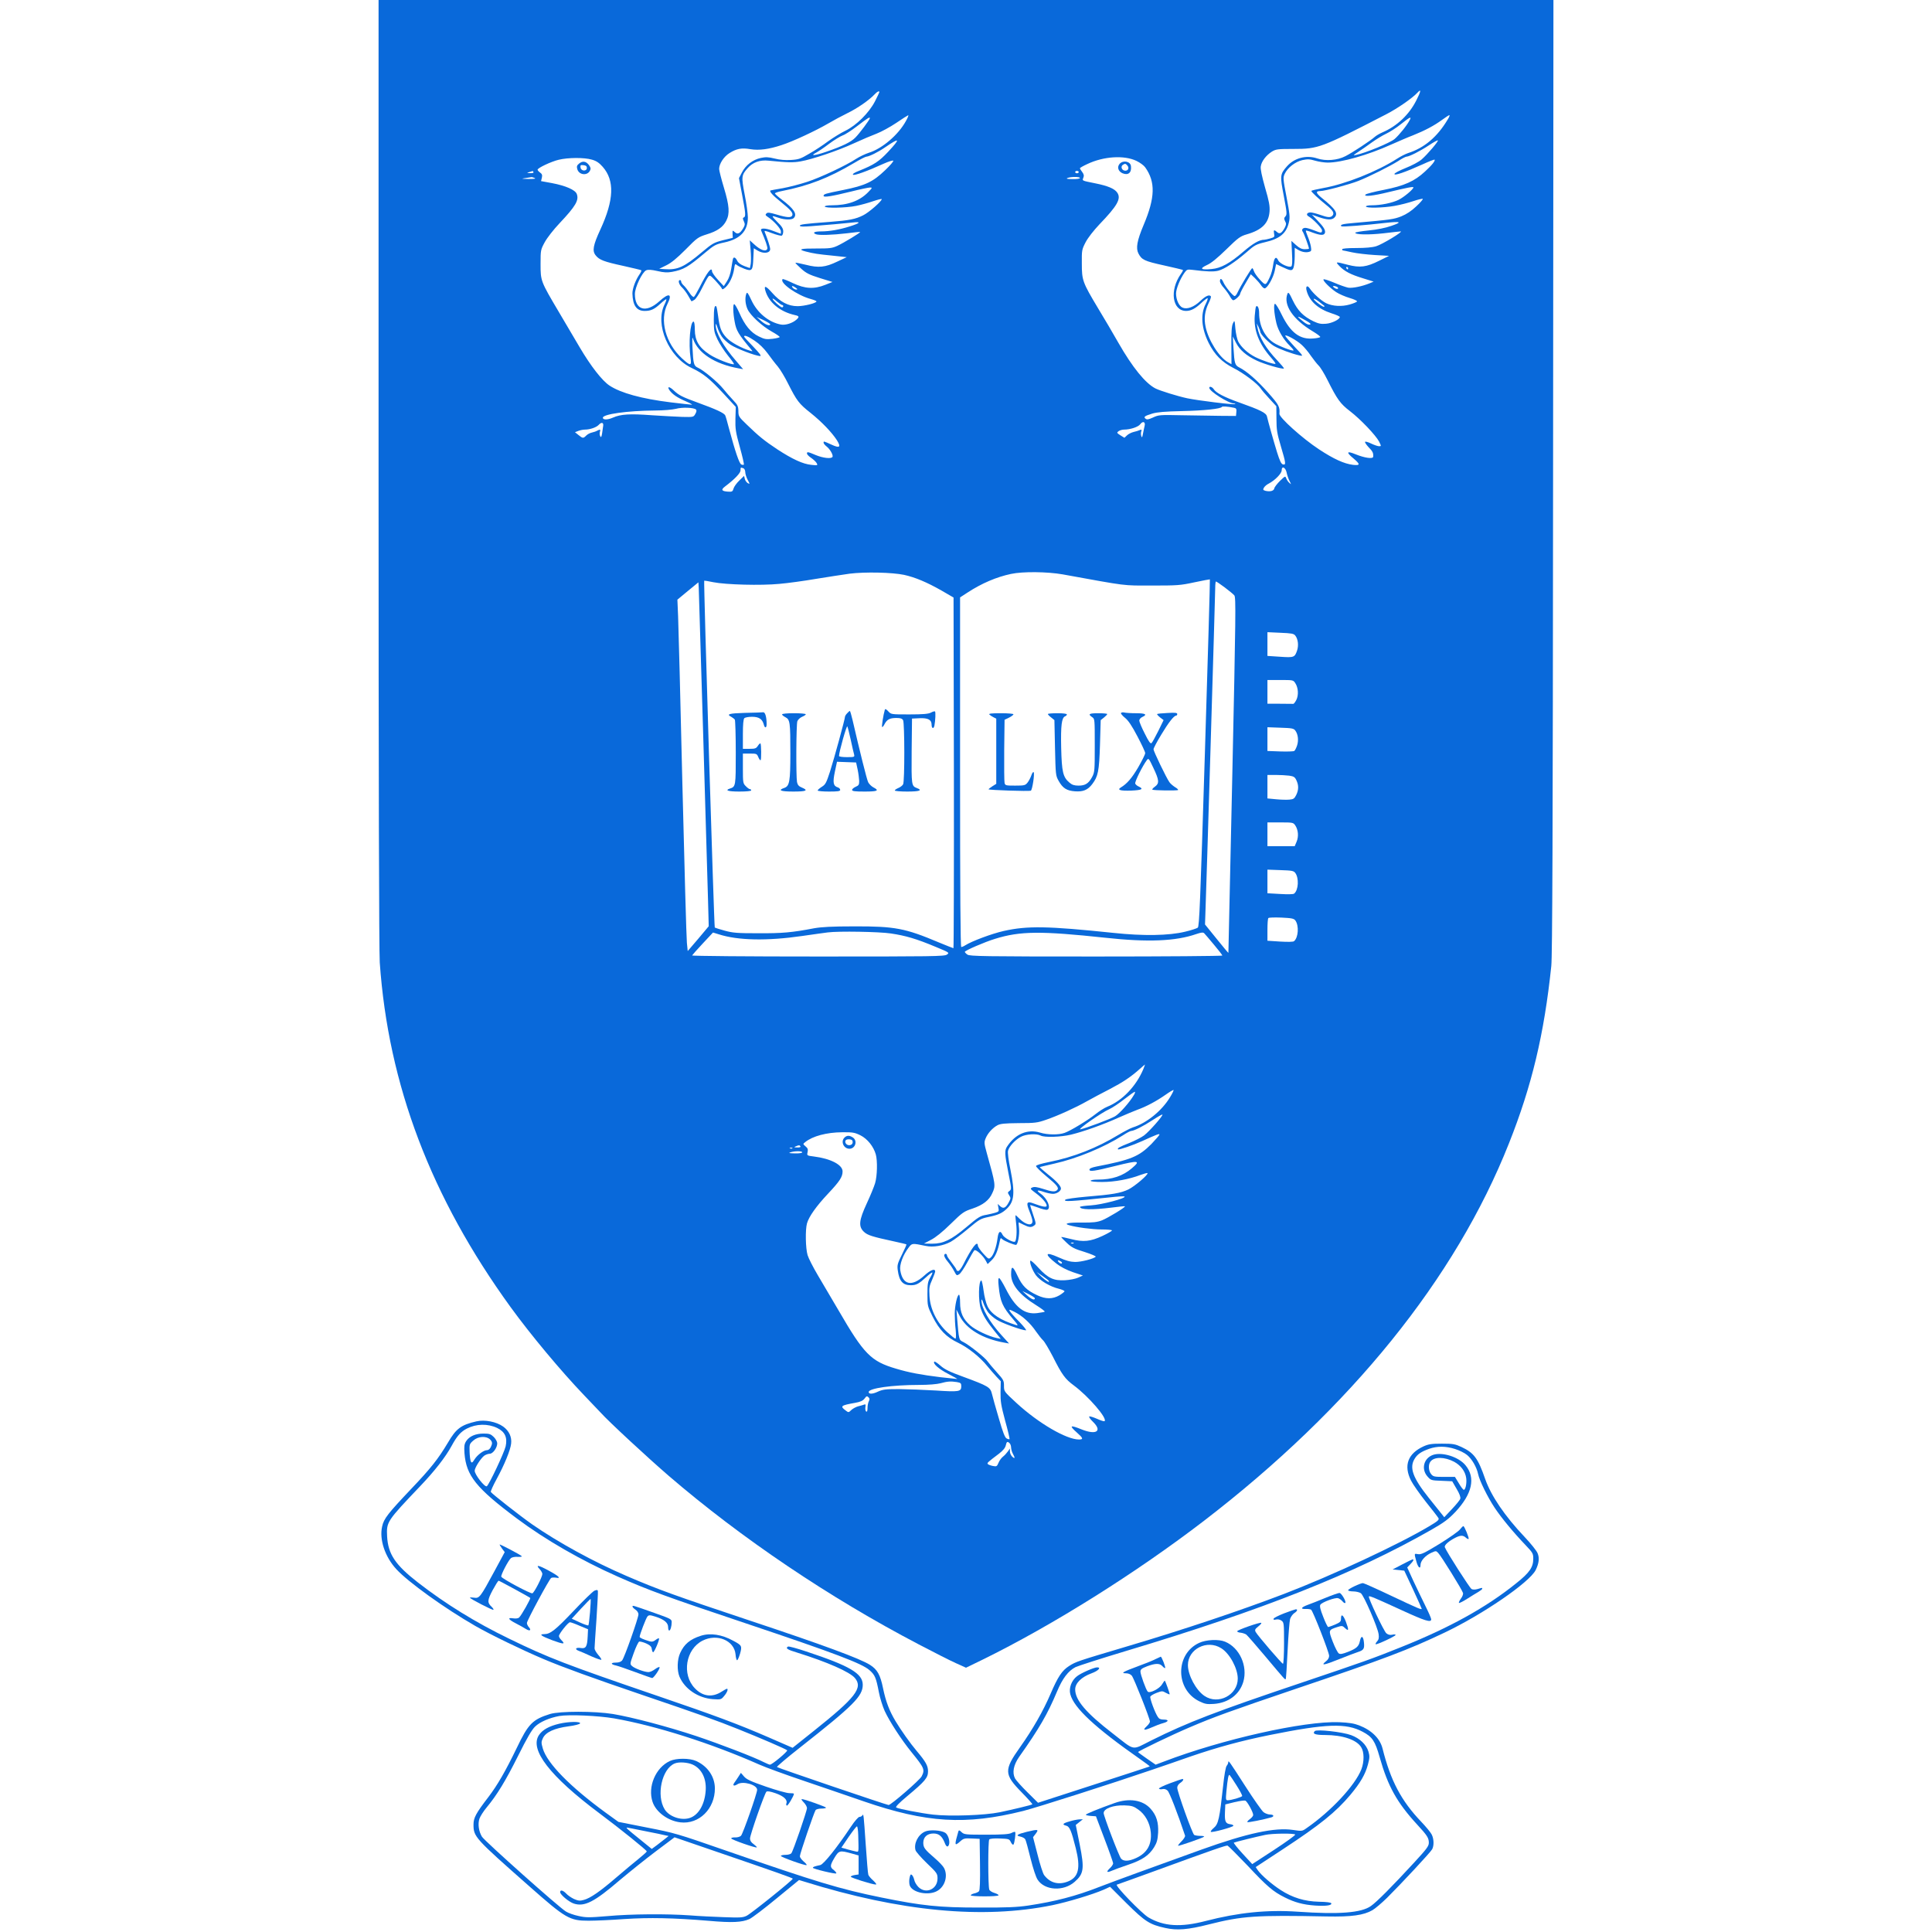 <?xml version="1.0" encoding="UTF-8" standalone="no"?>
<!DOCTYPE svg PUBLIC "-//W3C//DTD SVG 20010904//EN" "http://www.w3.org/TR/2001/REC-SVG-20010904/DTD/svg10.dtd">
<svg version="1.0" xmlns="http://www.w3.org/2000/svg" width="1628pt" height="1628pt" viewBox="0 0 1628 1628" preserveAspectRatio="xMidYMid meet">
<style>
g {
fill: #0969da;
}
@media (prefers-color-scheme: dark) {
g {
fill: #fff;
}
}
</style>
<g transform="translate(0,1628) scale(0.1,-0.1)" fill="#2b5797" stroke="none">
<path d="M3190 12298 c0 -2567 4 -4035 10 -4128 72 -1032 431 -1978 1103 -2905 170 -234 422 -536 617 -740 53 -55 116 -122 141 -148 70 -78 399 -382 575 -534 611 -525 1352 -1025 2103 -1418 130 -68 273 -141 319 -161 l82 -37 138 67 c593 291 1297 733 1870 1173 1235 949 2116 2039 2567 3178 193 485 297 921 357 1495 9 87 13 1087 15 4128 l3 4012 -4950 0 -4950 0 0 -3982z m8744 3135 c-60 -119 -162 -216 -284 -268 -25 -11 -54 -28 -65 -38 -31 -29 -193 -136 -248 -163 -67 -35 -166 -43 -237 -19 -92 31 -194 4 -256 -67 -58 -66 -59 -79 -26 -250 26 -138 28 -155 14 -171 -13 -14 -13 -21 -3 -41 11 -19 10 -28 -2 -53 -25 -47 -44 -59 -65 -39 -26 23 -32 20 -26 -13 6 -27 3 -30 -32 -40 -22 -6 -43 -11 -49 -11 -43 0 -95 -30 -177 -100 -116 -100 -190 -140 -268 -147 -91 -9 -105 3 -41 33 37 16 89 59 165 133 100 98 117 110 171 126 129 37 186 94 193 194 3 45 -4 86 -38 201 -27 97 -40 156 -36 178 6 43 45 93 93 124 35 21 48 23 183 23 209 0 231 8 779 291 98 50 224 138 266 184 33 36 29 11 -11 -67z m-4524 71 c0 -3 -17 -38 -37 -78 -51 -98 -156 -202 -248 -247 -38 -18 -104 -59 -146 -89 -41 -31 -112 -78 -158 -104 -74 -44 -91 -50 -156 -54 -48 -3 -94 1 -137 12 -53 13 -75 14 -117 5 -67 -14 -128 -61 -159 -122 l-25 -48 26 -138 c30 -156 33 -187 15 -193 -10 -4 -10 -10 0 -32 11 -24 10 -33 -5 -59 -27 -45 -48 -55 -71 -33 -20 17 -20 17 -19 -15 l2 -33 -82 -20 c-77 -20 -89 -26 -178 -101 -150 -126 -205 -151 -315 -143 l-45 3 59 29 c43 21 89 59 163 133 98 100 106 105 178 128 89 27 138 61 165 115 31 60 26 127 -20 279 -22 73 -40 144 -40 157 0 44 39 104 87 134 59 37 102 46 176 33 73 -12 156 -1 262 34 94 30 289 121 395 183 41 24 113 63 160 86 85 41 184 110 229 158 23 25 41 33 41 20z m223 -245 c-64 -116 -199 -231 -311 -266 -31 -10 -79 -33 -107 -51 -83 -55 -303 -159 -415 -195 -58 -19 -150 -43 -205 -53 -55 -9 -101 -18 -103 -19 -11 -8 22 -44 86 -95 84 -68 107 -94 98 -115 -8 -21 -44 -19 -131 7 -61 18 -77 20 -87 9 -11 -10 -8 -16 12 -29 48 -31 110 -99 110 -121 l0 -21 -67 25 c-64 25 -110 25 -99 2 36 -83 56 -141 52 -153 -11 -29 -59 -12 -114 40 l-34 31 7 -82 c4 -45 4 -98 1 -117 l-7 -35 -47 17 c-31 12 -51 27 -60 45 -14 29 -30 35 -36 15 -2 -7 -8 -44 -14 -81 -7 -44 -20 -83 -37 -108 l-26 -40 -49 53 c-27 29 -49 61 -50 71 -1 45 -41 -6 -105 -134 -21 -41 -42 -77 -48 -81 -6 -3 -23 12 -37 35 -15 23 -37 51 -48 61 -12 11 -22 25 -22 33 0 7 -4 13 -10 13 -19 0 -10 -37 16 -61 14 -13 38 -44 52 -69 14 -25 27 -46 28 -48 1 -2 13 3 26 12 12 8 40 50 61 93 21 43 45 87 53 98 15 19 16 19 63 -30 26 -28 50 -57 53 -65 4 -12 10 -10 32 9 34 32 63 94 72 154 6 43 8 47 23 34 9 -8 38 -22 64 -32 64 -24 71 -15 75 90 l4 83 31 -19 c50 -30 107 -23 107 12 0 17 -22 85 -45 142 -7 16 0 15 61 -8 37 -14 74 -23 81 -21 7 3 13 19 13 36 0 24 -12 43 -50 80 -54 55 -53 57 10 35 51 -18 112 -19 128 -3 33 33 3 79 -105 160 -29 22 -53 44 -53 48 0 5 26 14 58 20 227 45 395 110 608 236 50 30 97 54 105 54 23 1 99 38 158 79 125 85 131 76 25 -38 -78 -83 -118 -109 -247 -161 -36 -14 -55 -26 -49 -32 10 -10 121 30 259 93 40 18 76 29 80 25 5 -4 -26 -40 -68 -80 -103 -99 -169 -130 -354 -167 -154 -31 -165 -34 -165 -50 0 -14 70 -3 232 37 75 19 147 34 160 34 20 0 19 -3 -16 -39 -73 -75 -174 -111 -308 -111 -32 0 -58 -4 -58 -10 0 -16 181 -12 264 5 40 8 105 26 145 40 39 13 71 21 71 17 0 -18 -109 -113 -156 -136 -65 -33 -117 -43 -284 -56 -213 -16 -250 -21 -250 -32 0 -8 30 -9 93 -4 122 9 278 23 352 31 75 9 65 -5 -25 -33 -85 -27 -170 -42 -242 -42 -56 0 -75 -11 -42 -24 26 -10 142 -6 259 8 61 8 111 13 113 11 5 -5 -139 -92 -193 -117 -44 -20 -65 -22 -177 -22 -129 1 -159 -7 -90 -25 70 -18 104 -23 226 -35 l121 -13 -79 -37 c-102 -49 -158 -55 -266 -27 -46 11 -85 19 -87 17 -2 -2 19 -24 47 -49 43 -39 69 -52 158 -80 l107 -33 -60 -24 c-96 -38 -171 -34 -273 14 -45 22 -84 37 -87 34 -30 -30 122 -137 238 -168 26 -7 47 -16 47 -20 0 -14 -103 -40 -159 -40 -79 0 -147 36 -213 111 -54 61 -72 67 -59 21 29 -101 124 -179 249 -207 37 -8 39 -15 14 -38 -33 -30 -93 -49 -131 -42 -103 19 -200 99 -249 205 -29 62 -36 72 -43 55 -13 -34 -9 -88 10 -130 23 -52 123 -144 206 -190 36 -20 65 -40 65 -45 0 -4 -27 -11 -60 -15 -54 -6 -67 -4 -116 20 -68 33 -118 94 -164 199 -19 42 -38 75 -44 73 -11 -4 -9 -76 5 -149 13 -74 32 -105 138 -232 15 -18 15 -18 -9 -11 -71 20 -164 72 -199 110 -44 48 -57 82 -70 183 -5 41 -12 76 -15 80 -15 14 -21 -18 -21 -111 0 -93 3 -108 31 -167 17 -36 56 -96 87 -135 31 -38 54 -71 52 -73 -11 -11 -151 44 -206 81 -90 59 -123 117 -124 208 0 42 -4 69 -11 69 -28 0 -43 -183 -25 -307 10 -68 -1 -68 -71 -4 -140 129 -192 324 -123 461 43 86 12 95 -69 21 -113 -102 -206 -74 -206 62 0 55 61 183 95 199 17 7 42 6 95 -6 55 -13 84 -14 123 -7 97 18 136 41 278 161 78 65 88 71 163 87 135 29 198 97 198 211 0 31 -12 118 -27 193 -29 150 -27 163 25 222 43 49 103 71 177 63 160 -16 207 -17 269 -6 98 17 315 90 451 153 65 30 150 66 190 81 39 15 113 55 165 90 51 35 97 64 101 65 5 0 -4 -22 -20 -50z m4566 14 c-87 -146 -196 -239 -334 -283 -21 -7 -63 -28 -92 -47 -170 -109 -437 -215 -625 -248 -54 -10 -98 -20 -98 -24 0 -9 62 -67 123 -116 58 -46 73 -70 56 -91 -16 -19 -39 -18 -106 6 -32 11 -67 20 -80 20 -30 0 -40 -20 -17 -33 38 -21 114 -100 114 -118 0 -24 -7 -24 -70 1 -28 11 -59 20 -70 20 -24 0 -35 -17 -22 -33 9 -11 52 -128 52 -142 0 -3 -16 -5 -35 -5 -26 0 -45 9 -74 35 l-39 35 5 -103 c4 -76 2 -106 -6 -112 -21 -12 -97 23 -110 51 -18 39 -35 23 -43 -40 -4 -31 -16 -76 -27 -99 -36 -76 -35 -76 -85 -23 -24 26 -47 59 -50 72 -4 13 -10 24 -14 24 -8 0 -99 -151 -124 -205 -7 -16 -18 -30 -24 -30 -14 0 -81 81 -96 118 -14 32 -28 35 -28 7 0 -11 15 -37 34 -57 18 -21 41 -53 50 -70 9 -18 22 -33 28 -33 15 0 58 40 58 54 0 6 20 46 45 88 l45 77 34 -32 c18 -18 41 -44 51 -59 10 -16 24 -28 31 -28 23 0 73 88 86 150 l11 55 46 -22 c78 -37 90 -38 101 -8 5 14 10 58 10 97 l0 70 23 -14 c31 -20 67 -28 95 -21 22 5 24 9 18 46 -4 23 -16 61 -27 86 -10 24 -17 46 -15 48 2 2 28 -5 57 -17 65 -24 95 -25 103 -4 8 22 -9 51 -63 107 l-46 48 59 -21 c71 -24 109 -25 130 -4 35 35 12 71 -107 167 -49 40 -53 57 -12 57 37 0 244 55 320 85 94 37 267 124 337 168 31 21 63 37 70 37 22 0 114 46 188 95 39 26 74 45 76 42 7 -7 -88 -118 -136 -160 -24 -21 -83 -52 -136 -73 -52 -21 -94 -43 -94 -50 0 -16 86 13 235 80 54 25 101 43 103 41 9 -8 -21 -46 -80 -100 -88 -82 -175 -121 -348 -155 -78 -15 -147 -33 -153 -39 -21 -21 64 -12 193 20 157 38 210 48 210 40 0 -16 -79 -82 -125 -105 -54 -26 -149 -46 -227 -46 -27 0 -48 -4 -48 -10 0 -15 145 -12 241 5 46 8 117 26 158 40 41 14 77 22 80 19 3 -3 -21 -32 -55 -63 -41 -39 -82 -66 -126 -84 -64 -25 -85 -28 -401 -56 -95 -8 -117 -14 -104 -28 7 -6 201 9 373 29 129 14 143 7 49 -25 -50 -18 -122 -32 -192 -39 -62 -6 -113 -15 -113 -19 0 -17 113 -19 238 -5 74 9 139 16 145 16 24 -1 -159 -111 -207 -125 -32 -10 -92 -15 -168 -15 -72 0 -118 -4 -118 -10 0 -5 2 -10 4 -10 3 0 38 -7 78 -16 40 -9 127 -19 193 -23 l120 -7 -83 -41 c-108 -54 -162 -61 -266 -34 -103 27 -105 27 -70 -10 42 -45 97 -73 199 -104 l90 -28 -33 -14 c-63 -26 -146 -43 -182 -37 -19 4 -72 22 -118 42 -45 19 -86 32 -89 28 -10 -9 55 -74 107 -108 25 -16 75 -38 113 -49 37 -11 65 -24 62 -29 -3 -6 -31 -17 -62 -26 -67 -19 -142 -15 -198 11 -40 20 -109 81 -138 124 -21 32 -38 19 -26 -21 24 -87 97 -152 209 -188 38 -12 70 -26 70 -31 0 -20 -66 -53 -116 -57 -43 -4 -64 1 -107 21 -86 42 -131 89 -173 175 -30 64 -38 74 -45 57 -37 -94 46 -217 213 -317 37 -22 66 -44 63 -48 -2 -4 -28 -10 -57 -12 -114 -11 -193 48 -268 201 -24 50 -49 91 -56 91 -14 0 -8 -81 12 -165 15 -62 62 -140 114 -190 16 -16 30 -32 30 -37 0 -12 -126 36 -169 65 -75 50 -121 144 -121 248 0 43 -13 70 -26 56 -3 -3 -8 -38 -11 -79 -9 -121 35 -235 138 -352 23 -26 39 -49 37 -51 -8 -8 -110 26 -170 56 -63 32 -119 83 -144 131 -9 18 -20 66 -24 108 -6 74 -7 75 -21 45 -10 -22 -14 -70 -13 -187 l1 -157 -30 17 c-75 43 -165 186 -188 298 -15 71 -7 132 25 199 14 27 22 53 20 57 -12 19 -44 5 -88 -37 -56 -53 -113 -74 -152 -57 -30 14 -54 67 -54 119 0 39 34 123 71 175 20 28 25 29 68 24 117 -15 179 -17 217 -7 53 14 141 72 236 154 70 62 82 68 157 86 126 29 181 75 202 168 10 42 7 70 -20 212 -30 155 -30 165 -15 197 25 52 88 101 149 115 43 9 61 9 107 -5 31 -9 79 -16 106 -16 116 0 338 63 535 152 61 27 144 63 184 78 100 40 179 82 243 129 30 22 59 41 63 41 5 0 -1 -17 -14 -37z m-4869 11 c0 -11 -87 -128 -122 -163 -37 -38 -107 -72 -246 -120 -95 -33 -142 -37 -86 -8 17 9 67 42 110 75 44 33 96 64 115 71 19 6 75 42 124 80 87 67 105 78 105 65z m4549 -16 c-24 -46 -89 -126 -127 -159 -37 -32 -247 -119 -327 -135 -26 -5 -23 -2 20 26 28 18 79 54 115 80 36 26 90 59 120 73 30 14 87 50 125 81 76 61 92 68 74 34z m-2302 -344 c29 -14 62 -38 73 -54 88 -123 84 -256 -13 -485 -56 -133 -67 -196 -44 -241 28 -53 49 -64 213 -100 87 -19 160 -37 162 -39 2 -2 -5 -17 -17 -33 -98 -138 -73 -312 44 -312 40 0 77 19 128 67 26 25 51 43 53 40 3 -3 -4 -24 -16 -48 -46 -88 -36 -206 25 -329 50 -99 111 -161 207 -210 86 -43 205 -133 232 -174 8 -13 41 -52 73 -86 l58 -63 1 -106 c0 -92 5 -122 37 -231 43 -145 45 -160 17 -153 -14 4 -26 29 -49 102 -31 101 -75 258 -85 302 -7 30 -53 53 -235 118 -124 44 -195 81 -214 112 -12 19 -37 27 -37 11 0 -29 163 -132 209 -132 8 0 12 -2 9 -5 -7 -8 -314 30 -404 49 -83 18 -228 63 -268 83 -85 44 -193 177 -311 383 -42 74 -120 207 -173 294 -130 217 -136 234 -136 376 -1 111 0 117 32 179 20 38 67 98 116 150 151 157 185 216 151 267 -22 34 -80 58 -185 79 -118 24 -111 21 -101 48 7 17 4 29 -10 48 -10 13 -19 27 -19 31 0 4 28 20 63 36 137 65 310 76 414 26z m-4590 11 c39 -11 62 -27 92 -61 101 -115 95 -279 -20 -528 -61 -132 -70 -180 -40 -217 30 -39 70 -54 231 -89 80 -18 148 -34 153 -37 4 -2 -2 -17 -13 -33 -34 -48 -62 -123 -61 -164 3 -100 35 -146 103 -146 52 0 81 13 133 61 25 23 47 40 50 37 2 -2 -5 -23 -16 -45 -82 -167 36 -443 230 -534 98 -47 149 -88 266 -214 l105 -114 -3 -98 c-2 -87 2 -113 37 -240 22 -79 37 -145 34 -148 -3 -3 -12 -3 -21 1 -17 6 -51 106 -103 299 -14 55 -29 107 -33 115 -10 20 -76 51 -228 106 -139 51 -161 62 -210 108 -35 32 -54 30 -31 -3 24 -33 65 -62 136 -92 37 -16 60 -29 51 -29 -8 0 -89 9 -180 20 -242 30 -417 78 -513 141 -63 42 -157 163 -251 322 -43 72 -122 208 -177 300 -152 257 -153 259 -153 402 0 118 1 121 35 184 20 37 74 106 125 160 136 144 165 194 145 247 -13 34 -93 69 -208 91 l-93 17 7 29 c5 22 1 32 -15 43 -12 9 -21 19 -21 24 0 15 115 69 178 84 78 19 216 20 279 1z m-492 -105 c4 -6 -7 -10 -27 -9 -31 1 -32 1 -8 9 14 4 26 8 27 9 1 1 5 -3 8 -9z m4595 0 c0 -5 -7 -10 -15 -10 -8 0 -15 5 -15 10 0 6 7 10 15 10 8 0 15 -4 15 -10z m-4585 -50 c14 -6 -3 -8 -50 -8 -64 1 -66 2 -25 8 25 4 47 7 50 8 3 0 14 -3 25 -8z m4595 0 c0 -6 -27 -10 -62 -9 -45 0 -57 3 -43 9 28 12 105 12 105 0z m2260 -760 c0 -5 -2 -10 -4 -10 -3 0 -8 5 -11 10 -3 6 -1 10 4 10 6 0 11 -4 11 -10z m-4654 -165 c16 -12 16 -14 3 -15 -9 0 -22 7 -29 15 -16 19 0 19 26 0z m4563 6 c7 -5 9 -11 4 -14 -6 -4 -19 0 -29 8 -15 11 -16 14 -4 15 8 0 21 -4 29 -9z m-4679 -151 c6 0 10 -4 10 -10 0 -5 -4 -10 -10 -10 -13 0 -80 60 -80 72 0 6 16 -4 35 -21 20 -17 40 -31 45 -31z m4569 -7 c2 -2 2 -5 -1 -8 -7 -7 -88 53 -88 66 0 6 19 -4 43 -22 23 -18 44 -34 46 -36z m-4669 -155 c0 -19 -40 -5 -76 27 l-39 35 58 -27 c31 -15 57 -31 57 -35z m4512 32 c39 -22 48 -31 36 -35 -11 -4 -32 5 -57 26 -63 50 -55 53 21 9z m-4920 -136 c12 -19 46 -50 74 -69 50 -33 212 -95 250 -95 12 0 -7 25 -59 79 -42 43 -77 81 -77 85 0 15 33 3 89 -35 39 -26 78 -64 109 -106 26 -36 64 -86 85 -110 21 -25 61 -91 88 -146 73 -144 91 -169 189 -246 96 -77 178 -163 222 -230 37 -60 24 -70 -47 -37 -66 30 -65 30 -65 15 0 -6 11 -20 25 -31 30 -23 58 -74 50 -88 -11 -18 -79 -10 -140 15 -69 29 -75 30 -75 13 0 -7 16 -24 36 -37 19 -13 40 -33 46 -44 10 -19 8 -20 -46 -14 -71 7 -159 48 -285 130 -110 73 -157 111 -257 208 -68 65 -72 71 -72 116 -1 41 -7 52 -45 92 -24 25 -61 68 -83 95 -43 54 -165 156 -212 177 -36 16 -40 31 -47 173 -3 68 -2 92 4 74 41 -123 182 -215 385 -252 l38 -7 -59 69 c-108 124 -173 240 -172 302 0 18 4 13 14 -18 7 -24 24 -59 37 -78z m4538 40 c0 -20 72 -94 116 -120 45 -26 150 -65 214 -79 34 -7 34 -7 -43 75 -42 45 -77 86 -77 91 0 15 97 -38 139 -77 21 -19 56 -60 77 -92 22 -31 51 -68 65 -82 15 -14 48 -68 74 -120 83 -166 109 -202 190 -264 90 -69 218 -204 246 -257 19 -39 19 -39 -1 -39 -10 0 -40 10 -65 22 -24 12 -48 19 -52 15 -4 -4 10 -24 29 -45 35 -35 42 -50 39 -81 -2 -20 -72 -10 -148 21 -76 31 -82 18 -18 -35 59 -50 58 -61 -4 -54 -74 9 -161 48 -287 131 -141 93 -335 268 -333 299 5 59 -4 75 -95 178 -92 104 -178 179 -242 212 -38 19 -42 33 -50 162 l-6 100 27 -53 c32 -62 88 -110 176 -151 63 -30 219 -75 228 -66 2 3 -23 33 -55 67 -96 101 -153 195 -168 278 l-6 35 15 -30 c8 -16 14 -35 15 -41z m-222 -640 c19 -4 23 -10 20 -37 l-3 -32 -135 1 c-74 1 -220 3 -325 5 -180 4 -192 3 -239 -19 -38 -17 -52 -20 -63 -10 -19 15 -8 23 57 43 41 12 106 18 250 21 186 4 326 19 336 35 4 7 47 4 102 -7z m-4533 -15 c6 -6 5 -19 -6 -37 -15 -27 -16 -27 -110 -25 -52 2 -167 8 -256 14 -188 14 -262 9 -328 -20 -45 -20 -85 -20 -85 -1 0 30 203 59 440 61 69 0 147 7 175 14 53 15 153 11 170 -6z m3780 -138 c-3 -14 -10 -44 -14 -66 -6 -33 -8 -36 -14 -19 -4 12 -4 29 0 39 5 15 3 17 -13 11 -10 -5 -34 -12 -52 -16 -19 -5 -44 -17 -56 -29 l-21 -20 -34 21 c-31 20 -32 22 -15 35 10 7 31 13 46 13 52 0 119 22 136 45 22 30 46 21 37 -14z m-4562 3 c-1 -10 -5 -39 -9 -63 -5 -33 -9 -40 -16 -27 -5 9 -6 25 -3 36 7 22 3 24 -23 11 -9 -6 -29 -12 -45 -16 -15 -3 -36 -14 -47 -25 -25 -25 -29 -25 -65 4 l-30 24 28 11 c16 6 40 11 55 11 44 0 98 19 117 40 22 24 41 21 38 -6z m1181 -360 c9 -3 16 -18 16 -33 0 -14 9 -43 20 -64 20 -37 20 -38 1 -28 -10 6 -22 22 -25 36 l-6 25 -41 -40 c-22 -21 -44 -52 -48 -67 -7 -25 -12 -28 -46 -26 -55 4 -62 16 -25 44 81 61 130 113 130 135 0 26 1 27 24 18z m4578 -37 c4 -21 15 -52 24 -70 16 -30 16 -31 0 -17 -10 8 -22 25 -27 38 -9 23 -9 22 -53 -20 -24 -24 -46 -52 -48 -63 -4 -22 -35 -30 -74 -21 -21 6 -23 10 -14 26 6 11 24 27 41 35 53 28 109 85 109 112 0 40 33 25 42 -20z m-3224 -861 c95 -21 192 -62 317 -133 l100 -58 3 -1478 c1 -812 -1 -1477 -4 -1477 -3 0 -60 23 -126 50 -280 118 -367 135 -708 134 -190 0 -277 -5 -340 -16 -187 -36 -269 -43 -470 -42 -179 0 -215 3 -284 22 -44 12 -81 24 -83 26 -6 6 -95 2917 -89 2923 1 1 36 -4 77 -13 105 -21 401 -29 556 -14 71 6 209 25 308 42 99 16 227 36 285 44 129 16 358 11 458 -10z m1337 4 c556 -101 501 -94 750 -94 214 0 239 1 359 27 71 15 130 26 131 25 2 -2 -17 -660 -42 -1463 -39 -1265 -47 -1462 -60 -1472 -8 -6 -56 -22 -107 -34 -136 -33 -349 -37 -603 -10 -555 58 -726 61 -926 16 -98 -22 -270 -86 -324 -121 -12 -8 -27 -14 -33 -14 -7 0 -10 464 -10 1473 l0 1473 63 41 c118 77 243 131 367 157 98 21 304 19 435 -4z m1364 -109 c37 -28 74 -58 82 -68 14 -16 12 -165 -17 -1513 -18 -822 -33 -1497 -33 -1499 -1 -2 -45 51 -99 118 l-98 121 3 87 c7 172 83 2695 83 2749 0 30 3 54 6 54 4 0 37 -22 73 -49z m-4394 -1231 c19 -646 38 -1276 41 -1400 l6 -225 -88 -105 -89 -104 -7 69 c-4 39 -21 642 -38 1340 -16 699 -33 1333 -36 1411 l-6 141 88 73 89 73 3 -49 c1 -27 18 -578 37 -1224z m4990 824 c23 -30 29 -82 15 -125 -20 -59 -26 -61 -144 -53 l-106 7 0 100 0 100 110 -5 c94 -4 112 -7 125 -24z m0 -401 c25 -38 29 -101 8 -142 -10 -19 -21 -33 -25 -32 -5 0 -55 1 -113 1 l-105 0 0 100 0 100 109 0 c107 0 109 0 126 -27z m-1 -398 c24 -31 30 -83 16 -126 -7 -22 -18 -43 -24 -47 -6 -4 -59 -6 -118 -4 l-108 4 0 100 0 100 110 -4 c95 -3 111 -6 124 -23z m-51 -381 c39 -6 48 -11 61 -39 20 -42 20 -81 -2 -125 -15 -30 -23 -35 -57 -38 -22 -2 -73 -1 -112 3 l-73 7 0 99 0 99 69 0 c37 0 89 -3 114 -6z m52 -420 c25 -38 29 -93 11 -136 l-16 -38 -115 0 -115 0 0 100 0 100 109 0 c106 0 109 -1 126 -26z m-1 -399 c33 -43 28 -145 -9 -175 -7 -6 -53 -7 -119 -3 l-106 6 0 100 0 99 110 -4 c95 -3 111 -6 124 -23z m1 -401 c32 -43 26 -144 -11 -175 -8 -6 -50 -7 -118 -3 l-106 7 0 92 c0 50 3 95 8 99 4 5 53 6 110 4 86 -4 105 -8 117 -24z m-3407 -110 c122 -18 215 -45 377 -113 116 -48 117 -49 94 -65 -21 -15 -119 -16 -1087 -16 -585 0 -1062 4 -1060 9 2 4 42 50 90 101 l86 92 49 -15 c161 -52 406 -57 703 -14 102 15 199 28 215 30 90 12 436 6 533 -9z m2721 -94 c39 -46 71 -88 71 -92 0 -4 -478 -8 -1063 -8 -945 0 -1065 2 -1085 16 -12 8 -22 19 -22 23 0 11 169 84 255 110 213 66 386 67 930 9 358 -39 592 -29 765 31 41 14 58 16 67 7 6 -6 43 -49 82 -96z m-594 -1047 c-61 -146 -178 -268 -305 -319 -25 -10 -70 -39 -101 -64 -66 -52 -207 -138 -258 -156 -49 -18 -146 -17 -206 2 -106 32 -208 -10 -278 -116 -23 -33 -22 -63 10 -223 27 -133 27 -139 10 -152 -17 -12 -17 -15 -3 -37 14 -22 14 -27 -3 -58 -26 -49 -45 -58 -72 -35 l-22 20 6 -32 c6 -29 4 -33 -26 -42 -18 -5 -50 -13 -72 -17 -55 -9 -67 -16 -175 -107 -125 -105 -192 -137 -285 -137 l-70 1 59 31 c38 19 98 67 166 134 100 98 112 106 185 130 88 30 140 70 166 129 30 64 29 72 -46 339 -23 83 -23 91 -9 125 18 43 57 86 99 109 24 13 61 17 180 18 136 0 157 3 229 28 102 35 251 103 346 157 41 23 127 69 190 101 113 59 176 101 255 171 22 20 41 36 43 37 1 0 -5 -17 -13 -37z m224 -239 c-68 -113 -195 -217 -313 -254 -21 -7 -75 -35 -120 -62 -184 -112 -381 -189 -583 -229 -73 -15 -113 -27 -113 -35 0 -7 38 -45 85 -84 93 -77 111 -100 93 -118 -17 -17 -43 -15 -119 10 -50 16 -74 19 -90 12 -21 -10 -19 -12 29 -48 52 -38 92 -84 92 -106 0 -15 -36 -9 -102 16 -66 26 -75 14 -43 -64 14 -34 25 -71 25 -82 0 -43 -55 -33 -108 19 -17 17 -32 31 -34 31 -3 0 -1 -30 4 -67 9 -67 3 -149 -10 -156 -16 -9 -93 34 -104 58 -18 40 -35 30 -42 -27 -9 -73 -33 -142 -56 -163 -19 -17 -21 -16 -64 31 -25 27 -45 57 -46 67 -1 50 -52 -16 -124 -160 -15 -29 -33 -53 -41 -53 -8 0 -15 4 -15 9 0 5 -18 32 -40 60 -22 28 -40 55 -40 60 0 17 -18 22 -23 6 -4 -8 9 -33 29 -56 20 -24 44 -60 55 -82 19 -36 21 -38 42 -24 12 7 43 54 69 102 26 49 52 93 58 99 12 12 74 -44 97 -88 l15 -28 34 33 c32 31 52 78 69 163 6 26 7 27 23 12 17 -14 94 -46 113 -46 15 0 31 84 26 138 -3 28 -5 52 -3 52 1 0 19 -9 41 -20 46 -23 65 -25 89 -7 17 12 17 17 -8 90 -14 43 -26 79 -26 82 0 2 29 -7 65 -20 35 -14 71 -22 80 -19 34 14 1 94 -56 135 -41 29 -30 35 27 15 26 -9 61 -16 77 -16 32 0 67 24 67 45 0 21 -39 64 -112 121 -38 31 -68 57 -66 59 2 2 57 15 123 30 189 42 418 137 577 238 31 21 63 37 70 37 24 1 102 40 181 92 43 28 80 49 82 46 8 -8 -112 -144 -155 -176 -23 -17 -79 -45 -123 -63 -84 -33 -105 -45 -96 -54 7 -6 125 34 204 70 121 55 145 64 145 55 0 -6 -31 -41 -68 -80 -105 -106 -173 -134 -464 -190 -39 -8 -58 -16 -58 -26 0 -19 41 -13 222 32 193 48 213 45 136 -20 -77 -66 -167 -96 -289 -96 -33 0 -59 -4 -59 -10 0 -6 39 -10 98 -10 103 0 228 23 321 59 30 11 57 18 60 16 11 -11 -109 -113 -161 -138 -65 -31 -135 -43 -356 -61 -90 -8 -169 -19 -175 -25 -19 -19 38 -16 381 20 61 7 115 10 118 6 14 -14 -191 -68 -282 -74 -52 -3 -94 -9 -94 -13 0 -24 103 -26 265 -6 61 8 112 13 114 11 7 -7 -143 -98 -193 -118 -42 -16 -74 -20 -173 -19 -111 1 -153 -8 -105 -22 61 -18 197 -36 273 -36 49 0 89 -4 89 -8 0 -5 -36 -26 -79 -46 -103 -48 -162 -54 -266 -27 -43 11 -81 19 -82 17 -2 -2 19 -24 46 -49 41 -39 65 -51 151 -77 56 -18 98 -36 93 -40 -19 -18 -122 -44 -173 -44 -42 1 -76 10 -138 38 -118 53 -126 31 -20 -52 36 -28 85 -53 139 -72 l84 -28 -40 -18 c-22 -10 -72 -20 -112 -22 -94 -5 -142 17 -223 105 -33 37 -63 63 -67 60 -11 -12 15 -80 46 -123 34 -45 118 -96 194 -114 26 -7 47 -16 47 -21 0 -4 -20 -20 -43 -34 -57 -33 -115 -33 -186 0 -90 42 -127 78 -168 166 -39 85 -53 87 -53 11 0 -87 71 -174 212 -261 43 -27 75 -51 71 -54 -4 -3 -33 -8 -64 -12 -107 -13 -184 47 -264 205 -25 49 -50 90 -56 90 -8 0 -9 -21 -4 -67 13 -131 31 -173 124 -282 41 -48 43 -53 21 -46 -129 40 -207 91 -239 158 -12 24 -27 83 -33 131 -6 47 -15 86 -19 86 -24 0 -27 -175 -4 -239 20 -58 47 -102 113 -185 l55 -68 -34 7 c-67 14 -179 67 -223 106 -62 54 -86 109 -86 192 0 37 -4 67 -9 67 -15 0 -36 -93 -36 -160 0 -36 3 -98 8 -137 4 -45 3 -73 -2 -73 -6 0 -37 25 -71 56 -86 80 -142 193 -148 303 -4 70 -1 86 22 136 14 32 26 64 26 71 0 28 -40 13 -93 -36 -105 -95 -181 -78 -201 46 -8 46 23 130 71 192 28 37 28 37 145 13 62 -13 145 1 209 35 27 15 94 65 148 111 92 77 103 84 170 98 81 17 114 31 154 69 64 60 71 132 31 332 -16 76 -24 142 -20 157 9 37 62 94 109 118 43 23 132 28 166 10 31 -17 169 -13 256 8 110 27 269 84 400 143 61 27 133 57 160 67 73 26 161 73 235 125 35 25 66 43 69 41 2 -3 -11 -30 -30 -61z m-305 18 c-36 -62 -122 -158 -159 -179 -42 -24 -240 -98 -290 -109 -36 -8 176 141 245 171 24 11 80 48 124 83 44 34 83 62 88 62 5 0 2 -13 -8 -28z m-2303 -339 c59 -30 110 -94 129 -161 15 -55 12 -181 -6 -242 -9 -30 -40 -106 -70 -170 -66 -143 -72 -195 -24 -240 31 -29 70 -41 255 -81 55 -12 102 -23 103 -25 2 -1 -15 -40 -38 -86 -37 -75 -41 -88 -35 -132 12 -91 42 -126 110 -126 46 0 68 12 128 67 27 25 50 43 53 40 3 -2 -5 -22 -18 -43 -20 -34 -23 -53 -23 -140 0 -98 1 -102 43 -187 55 -111 117 -176 214 -221 85 -41 185 -120 247 -197 25 -30 60 -71 79 -91 l35 -37 -2 -92 c-1 -79 4 -110 39 -241 23 -82 39 -152 37 -155 -3 -2 -14 0 -25 6 -14 7 -32 53 -65 168 -26 87 -52 180 -58 206 -14 58 -29 67 -246 147 -110 40 -153 61 -188 92 -25 22 -49 38 -52 34 -16 -15 40 -64 117 -103 47 -24 80 -43 75 -43 -5 0 -68 7 -140 15 -163 20 -266 39 -375 72 -211 62 -270 122 -484 491 -57 97 -136 231 -175 297 -39 66 -78 142 -86 169 -17 57 -20 213 -5 267 16 57 79 146 177 250 99 105 123 142 123 188 0 56 -100 108 -243 126 -58 7 -58 8 -52 36 5 23 2 34 -17 49 -23 20 -23 20 -3 36 63 51 181 82 311 83 90 1 106 -2 155 -26z m-506 -93 c4 -6 -7 -10 -27 -9 -27 0 -30 2 -13 9 27 12 33 12 40 0z m-68 -16 c-3 -3 -12 -4 -19 -1 -8 3 -5 6 6 6 11 1 17 -2 13 -5z m83 -34 c0 -6 -27 -10 -62 -9 -47 1 -57 3 -38 9 36 12 100 12 100 0z m2287 -766 c-3 -3 -12 -4 -19 -1 -8 3 -5 6 6 6 11 1 17 -2 13 -5z m-107 -154 c8 -5 11 -12 7 -16 -4 -4 -15 0 -24 9 -18 18 -8 23 17 7z m-104 -162 c15 -23 -22 -2 -59 33 l-42 41 48 -33 c27 -19 51 -37 53 -41z m-116 -148 c0 -20 -28 -9 -66 25 l-39 36 53 -26 c28 -14 52 -30 52 -35z m-393 -119 c14 -18 46 -46 72 -62 43 -28 213 -89 246 -89 8 0 -18 32 -56 72 -39 39 -75 80 -80 90 -9 16 -3 15 41 -7 65 -33 132 -94 180 -165 21 -30 48 -64 60 -75 12 -11 48 -72 81 -135 78 -155 104 -190 177 -244 124 -92 284 -277 260 -301 -4 -4 -32 5 -63 19 -32 14 -61 23 -66 20 -6 -3 9 -24 31 -45 80 -78 29 -113 -93 -65 -101 41 -111 35 -42 -26 52 -46 56 -58 17 -58 -106 0 -341 137 -526 307 -106 98 -106 98 -106 145 0 44 -4 52 -61 115 -34 38 -68 78 -77 91 -19 30 -153 137 -202 162 -41 21 -39 11 -56 215 l-5 60 26 -51 c56 -112 193 -195 379 -228 l39 -7 -62 68 c-103 113 -172 233 -171 296 1 14 7 6 16 -23 9 -25 27 -60 41 -79z m-264 -587 c33 -6 37 -10 37 -35 0 -46 -18 -49 -215 -36 -99 6 -238 11 -310 12 -113 0 -136 -3 -178 -22 -44 -21 -77 -22 -77 -3 0 32 199 60 425 60 80 0 149 6 180 14 58 16 85 18 138 10z m-742 -162 c-6 -11 -11 -37 -11 -57 0 -24 -4 -34 -11 -29 -6 3 -9 20 -7 36 4 23 2 28 -11 22 -9 -3 -31 -10 -49 -14 -19 -5 -45 -19 -58 -31 -24 -23 -24 -23 -50 -3 -47 35 -38 42 81 63 45 8 65 17 80 36 16 22 21 23 33 11 11 -10 11 -18 3 -34z m1187 -354 c7 -7 12 -23 12 -37 1 -15 7 -37 15 -51 20 -36 18 -46 -5 -25 -11 10 -20 30 -20 44 l0 25 -17 -24 c-10 -14 -28 -34 -41 -44 -14 -11 -31 -34 -38 -52 -13 -31 -17 -33 -47 -27 -17 3 -36 10 -42 15 -10 10 -7 13 92 88 35 27 53 49 58 70 7 33 14 37 33 18z"/>
<path d="M9435 14900 c-24 -27 -13 -64 24 -80 48 -20 78 5 71 60 -4 40 -65 53 -95 20z m65 -15 c18 -21 5 -47 -22 -43 -26 3 -37 36 -16 49 18 12 24 11 38 -6z"/>
<path d="M4880 14902 c-18 -14 -22 -25 -16 -45 12 -51 83 -61 107 -16 9 18 7 26 -8 48 -25 33 -53 37 -83 13z m65 -37 c0 -31 -49 -28 -53 3 -3 20 0 23 25 20 20 -2 28 -8 28 -23z"/>
<path d="M7456 10299 c-12 -39 -28 -140 -23 -145 3 -3 13 8 21 25 21 39 44 51 100 51 35 0 48 -5 56 -19 13 -25 14 -516 0 -540 -5 -10 -23 -24 -40 -31 -16 -7 -30 -16 -30 -21 0 -5 47 -9 105 -9 103 0 132 10 82 29 -47 18 -47 22 -45 312 l3 274 64 3 c71 3 101 -13 101 -54 0 -34 18 -39 24 -7 8 42 11 111 5 118 -4 3 -19 -1 -35 -10 -22 -11 -65 -15 -182 -15 -152 0 -153 0 -177 26 -18 19 -26 23 -29 13z"/>
<path d="M7138 10269 c-10 -10 -18 -24 -18 -30 0 -19 -91 -351 -126 -461 -31 -95 -38 -109 -69 -128 -19 -12 -35 -26 -35 -31 0 -5 43 -9 95 -9 76 0 95 3 95 14 0 8 -9 18 -20 21 -39 12 -44 41 -25 132 l18 84 80 -3 81 -3 13 -60 c7 -33 12 -76 13 -96 0 -31 -4 -38 -30 -49 -16 -7 -30 -19 -30 -26 0 -11 22 -14 105 -14 110 0 127 8 75 35 -16 8 -36 28 -44 43 -12 23 -70 257 -132 525 -10 42 -20 77 -23 76 -3 0 -14 -9 -23 -20z m31 -224 c12 -55 24 -110 28 -122 5 -22 3 -23 -61 -23 -38 0 -66 4 -66 10 0 33 64 260 70 249 4 -8 17 -59 29 -114z"/>
<path d="M6278 10273 c-136 -4 -160 -11 -115 -34 12 -7 25 -17 29 -23 4 -6 8 -131 8 -278 0 -284 0 -287 -50 -303 -46 -15 -13 -25 80 -25 60 0 100 4 100 10 0 6 -5 10 -10 10 -6 0 -22 11 -35 25 -24 23 -25 30 -25 150 l0 125 59 0 c56 0 59 -1 71 -30 7 -16 15 -28 19 -26 8 5 6 134 -1 142 -3 2 -13 -7 -22 -21 -14 -22 -24 -25 -71 -25 l-55 0 0 123 c0 82 4 127 12 135 7 7 36 12 65 12 58 0 87 -19 99 -65 8 -33 24 -32 24 3 0 60 -12 102 -29 100 -9 -1 -78 -4 -153 -5z"/>
<path d="M6590 10260 c0 -5 13 -16 29 -24 38 -20 41 -43 41 -301 0 -240 -7 -278 -50 -294 -59 -20 -33 -31 75 -31 110 0 130 9 71 34 -25 10 -35 22 -40 46 -9 50 -7 486 3 513 5 13 23 30 40 37 17 7 31 16 31 21 0 5 -45 9 -100 9 -58 0 -100 -4 -100 -10z"/>
<path d="M9446 10272 c-3 -5 12 -23 33 -40 28 -22 59 -68 105 -156 36 -68 66 -132 66 -142 0 -11 -27 -64 -59 -120 -54 -92 -95 -139 -147 -170 -33 -21 -3 -29 89 -26 88 4 107 13 63 34 -14 6 -27 17 -30 25 -6 14 62 150 98 198 14 19 17 15 55 -66 49 -103 51 -130 14 -157 -16 -11 -26 -23 -23 -26 8 -7 209 -10 217 -3 3 3 -9 15 -27 25 -17 11 -38 29 -46 41 -26 36 -134 261 -134 277 0 9 29 64 65 123 61 102 107 161 126 161 5 0 9 6 9 13 0 11 -18 13 -82 9 -46 -2 -85 -6 -88 -9 -2 -2 9 -15 25 -28 l30 -23 -45 -92 c-25 -50 -50 -96 -57 -102 -9 -7 -24 14 -57 81 -26 50 -46 99 -46 109 0 10 11 24 25 30 46 21 28 32 -52 32 -43 0 -88 3 -99 6 -12 3 -24 1 -28 -4z"/>
<path d="M8337 10259 c6 -6 22 -17 35 -23 l23 -12 0 -274 0 -275 -32 -20 c-18 -11 -32 -23 -33 -26 0 -7 337 -18 356 -12 13 5 34 145 24 156 -4 5 -13 -7 -19 -26 -7 -20 -21 -47 -32 -61 -19 -24 -26 -26 -105 -26 -78 0 -84 1 -89 23 -3 12 -4 137 -3 277 l3 255 38 18 c20 10 37 23 37 28 0 5 -48 9 -107 9 -79 0 -104 -3 -96 -11z"/>
<path d="M8830 10263 c0 -4 12 -17 28 -29 l27 -22 5 -234 c5 -226 6 -234 30 -277 35 -63 69 -84 138 -89 69 -5 108 11 146 61 49 65 58 107 65 331 l6 208 28 22 c15 12 27 25 27 29 0 4 -34 7 -75 7 -78 0 -90 -7 -52 -33 22 -14 22 -17 22 -238 0 -213 -1 -226 -22 -266 -30 -55 -58 -73 -114 -73 -36 0 -55 6 -77 25 -55 46 -65 90 -70 294 -4 189 4 253 33 265 8 3 15 10 15 16 0 6 -32 10 -80 10 -44 0 -80 -3 -80 -7z"/>
<path d="M7116 6694 c-34 -33 -7 -94 42 -94 49 0 70 66 30 94 -29 20 -52 20 -72 0z m67 -26 c7 -22 -4 -38 -28 -38 -23 0 -40 24 -29 41 8 13 52 11 57 -3z"/>
<path d="M4015 4303 c-130 -30 -171 -60 -241 -180 -81 -136 -145 -217 -307 -387 -198 -209 -233 -253 -247 -319 -25 -109 24 -256 120 -360 99 -108 406 -329 665 -478 127 -73 395 -203 575 -279 163 -69 416 -161 840 -305 451 -153 623 -214 799 -285 190 -76 403 -168 414 -179 8 -8 -127 -121 -145 -121 -5 0 -27 9 -49 20 -83 43 -372 154 -572 221 -234 78 -536 158 -702 186 -156 25 -446 25 -530 0 -147 -46 -183 -82 -280 -285 -96 -198 -163 -314 -239 -414 -106 -138 -126 -176 -126 -232 0 -104 9 -114 475 -525 301 -266 335 -286 494 -286 58 0 194 6 301 14 213 14 414 10 715 -15 194 -17 277 -13 340 15 22 10 125 88 229 174 l189 155 46 -14 c808 -252 1503 -318 2089 -198 130 27 339 90 431 130 l55 25 140 -140 c155 -153 193 -178 325 -207 99 -22 191 -15 367 30 282 71 394 79 994 67 208 -4 311 10 385 53 24 14 78 60 122 103 119 118 368 385 381 410 17 31 15 89 -4 125 -9 18 -49 66 -88 107 -169 177 -258 346 -326 617 -21 84 -91 154 -197 195 -44 17 -85 23 -169 27 -295 11 -986 -144 -1477 -332 l-69 -26 -74 51 c-41 28 -74 53 -74 55 0 8 285 145 431 207 210 90 347 139 901 327 744 251 951 330 1251 473 325 155 713 422 767 526 28 57 34 103 16 144 -8 20 -57 81 -108 135 -168 177 -283 347 -333 489 -61 176 -94 220 -200 270 -54 25 -71 28 -165 28 -88 0 -113 -4 -155 -23 -132 -61 -169 -161 -105 -288 16 -32 73 -113 125 -179 53 -66 101 -128 106 -137 8 -14 -5 -26 -78 -69 -254 -152 -821 -416 -1223 -570 -366 -140 -846 -301 -1315 -440 -430 -128 -437 -130 -497 -168 -59 -38 -93 -89 -155 -233 -63 -147 -150 -299 -257 -450 -137 -193 -136 -229 12 -380 53 -54 94 -100 91 -102 -6 -6 -161 -43 -275 -67 -127 -26 -419 -36 -560 -20 -104 12 -290 48 -312 60 -8 5 22 37 93 96 151 126 175 155 175 209 0 47 -19 81 -95 171 -55 65 -132 174 -179 252 -53 89 -82 166 -105 277 -23 113 -48 158 -110 197 -83 53 -398 169 -1018 375 -615 205 -766 259 -1033 374 -277 119 -577 283 -797 436 -100 70 -336 255 -347 272 -3 5 19 54 49 109 65 119 116 243 122 298 7 56 -17 108 -67 144 -57 41 -155 60 -225 44z m175 -56 c65 -32 87 -80 71 -154 -12 -53 -140 -325 -159 -337 -17 -10 -102 98 -102 131 0 25 52 106 81 127 13 9 34 16 46 16 27 0 63 51 63 88 0 13 -13 37 -29 53 -26 25 -37 29 -86 29 -69 0 -120 -23 -147 -64 -16 -26 -18 -43 -14 -103 15 -188 98 -292 442 -549 241 -180 542 -353 849 -489 265 -117 413 -171 1079 -394 754 -253 978 -338 1042 -394 47 -41 56 -63 80 -187 9 -47 31 -118 49 -158 42 -90 140 -241 226 -347 109 -134 114 -147 85 -204 -16 -31 -258 -241 -278 -241 -16 0 -930 311 -941 320 -4 3 84 78 195 165 450 354 528 432 528 528 0 95 -108 159 -477 281 -78 26 -147 45 -153 41 -23 -14 -6 -26 78 -51 253 -79 442 -162 486 -214 69 -83 7 -164 -347 -446 l-178 -142 -202 88 c-256 111 -457 186 -932 348 -770 263 -926 323 -1254 483 -287 139 -537 294 -769 474 -192 149 -252 240 -260 389 -6 122 -3 127 279 423 122 128 212 243 265 340 45 83 77 119 128 145 80 41 176 43 256 5z m-59 -98 c14 -14 18 -27 13 -42 -9 -30 -24 -47 -42 -47 -26 0 -80 -40 -103 -77 -18 -29 -24 -32 -31 -19 -5 9 -10 45 -11 82 -2 63 -1 67 31 95 41 37 110 41 143 8z m8130 -79 c35 -11 81 -33 102 -51 40 -33 80 -102 92 -159 11 -55 80 -195 139 -284 58 -87 157 -207 263 -318 59 -62 63 -69 63 -113 0 -71 -31 -117 -143 -206 -251 -203 -562 -375 -972 -539 -238 -96 -321 -125 -840 -300 -719 -242 -957 -333 -1264 -486 -170 -85 -130 -92 -326 60 -224 173 -315 280 -315 370 0 53 53 105 138 136 57 21 84 50 47 50 -26 0 -136 -48 -170 -75 -46 -35 -70 -100 -56 -152 31 -116 209 -281 589 -547 46 -32 82 -59 80 -61 -2 -1 -214 -71 -472 -154 l-469 -152 -89 88 c-49 48 -96 101 -105 117 -25 49 -13 113 35 182 169 239 238 358 318 548 47 113 95 176 157 208 23 11 213 72 422 135 1154 346 1930 654 2574 1021 110 63 146 90 205 152 142 152 172 288 85 393 -57 70 -194 113 -272 88 -80 -27 -104 -120 -48 -183 28 -32 32 -33 119 -36 l89 -4 37 -64 c25 -42 35 -70 31 -83 -3 -11 -35 -50 -71 -88 l-64 -68 -23 29 c-12 16 -60 76 -108 135 -134 168 -165 253 -119 328 23 39 56 61 124 85 67 23 139 23 217 -2z m-7 -108 c56 -31 93 -80 101 -137 6 -43 -6 -101 -21 -99 -5 1 -24 25 -41 55 l-33 54 -91 0 c-83 0 -92 2 -110 24 -22 27 -25 79 -6 104 31 43 120 42 201 -1z m-7079 -2162 c353 -62 819 -210 1225 -390 52 -23 219 -84 370 -135 151 -51 380 -130 508 -174 528 -182 860 -202 1344 -81 119 30 756 234 1083 346 88 30 237 81 330 114 225 77 427 132 665 180 477 96 643 102 783 27 81 -43 104 -77 143 -215 69 -244 145 -381 316 -567 85 -92 98 -113 98 -153 0 -28 -17 -51 -122 -165 -185 -201 -318 -335 -366 -368 -81 -58 -270 -72 -616 -48 -258 18 -501 -7 -776 -78 -211 -55 -353 -46 -483 30 -57 34 -285 269 -266 276 8 2 149 53 314 113 504 184 606 219 619 216 6 -2 82 -78 169 -169 165 -176 214 -218 312 -267 85 -43 157 -62 256 -69 93 -6 143 1 137 19 -3 7 -40 12 -104 13 -121 3 -223 34 -323 99 -74 48 -161 123 -191 165 l-19 28 227 149 c317 208 449 315 571 460 85 102 126 173 148 256 15 56 15 71 4 109 -18 59 -73 111 -146 138 -73 27 -289 51 -306 34 -23 -23 3 -33 86 -33 148 0 267 -40 305 -103 26 -41 26 -121 2 -185 -52 -135 -254 -353 -464 -498 -35 -25 -38 -25 -112 -14 -153 23 -385 -27 -770 -165 -395 -142 -757 -274 -862 -315 -199 -78 -373 -123 -599 -157 -95 -14 -182 -18 -415 -17 -337 0 -479 15 -820 84 -354 72 -545 130 -1325 400 -394 137 -420 145 -652 190 l-242 48 -108 78 c-300 219 -492 415 -529 540 -14 49 -14 56 1 88 24 50 96 83 215 99 55 7 95 18 98 25 5 17 -93 16 -176 -3 -84 -20 -140 -50 -170 -95 -83 -122 91 -347 508 -659 177 -132 400 -312 400 -322 0 -4 -30 -31 -67 -61 -37 -29 -121 -100 -188 -157 -137 -118 -221 -177 -277 -191 -31 -9 -46 -7 -81 8 -23 11 -53 31 -66 46 -27 28 -51 34 -51 12 0 -21 73 -82 114 -96 91 -30 173 12 392 200 81 68 217 177 302 241 l156 117 300 -103 c581 -199 696 -240 696 -246 0 -12 -351 -294 -388 -312 -32 -16 -56 -17 -192 -12 -85 3 -213 9 -285 15 -195 14 -498 12 -695 -6 -158 -13 -182 -13 -245 1 -39 8 -87 25 -107 38 -57 34 -684 593 -707 630 -27 45 -36 107 -21 152 7 20 34 63 61 95 87 105 158 221 265 435 73 147 116 221 143 246 40 39 121 74 204 89 80 14 327 3 462 -20z m261 -950 c82 -16 160 -32 173 -36 l25 -5 -30 -24 c-16 -13 -48 -38 -71 -55 l-41 -30 -106 86 c-96 77 -114 94 -103 94 2 0 71 -13 153 -30z m5478 -29 c3 -5 -77 -63 -178 -129 l-184 -120 -81 88 c-45 49 -78 91 -74 93 9 5 195 51 263 65 58 13 247 15 254 3z"/>
<path d="M4210 3265 c0 -3 10 -19 21 -35 l22 -29 -88 -163 c-117 -217 -126 -228 -170 -221 -19 3 -35 3 -35 0 0 -9 192 -108 198 -102 3 3 -4 14 -15 25 -38 35 -37 55 8 140 24 44 46 80 51 80 6 0 258 -137 266 -145 6 -5 -77 -152 -94 -165 -8 -8 -28 -10 -49 -7 -52 8 -43 -9 23 -43 31 -16 69 -37 84 -47 32 -20 48 -11 25 15 -10 10 -17 27 -17 36 0 20 187 367 204 379 6 4 23 5 39 3 49 -10 28 12 -59 59 -88 48 -114 52 -76 12 12 -13 22 -31 22 -40 0 -25 -68 -157 -84 -163 -14 -6 -256 123 -262 140 -5 14 60 139 82 157 9 7 34 12 57 10 26 -1 38 1 32 7 -17 15 -185 103 -185 97z"/>
<path d="M5009 2876 c-14 -6 -94 -84 -178 -173 -151 -159 -194 -193 -245 -193 -48 0 -26 -16 69 -52 96 -35 112 -35 75 2 -11 11 -20 26 -20 34 0 19 77 116 93 116 7 0 44 -13 82 -30 l70 -29 -3 -62 c-4 -85 -15 -103 -58 -96 -42 7 -55 -10 -17 -24 15 -5 63 -26 106 -46 43 -19 81 -32 84 -29 3 3 -8 21 -26 41 -17 20 -31 44 -31 55 0 10 7 120 16 244 8 125 14 232 12 239 -2 11 -9 11 -29 3z m-37 -180 c-5 -58 -11 -109 -14 -112 -3 -3 -36 8 -73 25 l-67 31 78 85 c43 46 79 83 81 81 2 -2 0 -51 -5 -110z"/>
<path d="M5330 2742 c0 -5 11 -17 25 -26 14 -9 25 -26 25 -39 0 -30 -119 -368 -138 -389 -10 -12 -29 -18 -54 -18 -45 0 -43 -15 5 -25 17 -4 91 -29 163 -56 72 -27 135 -49 140 -49 13 1 66 78 62 91 -2 5 -19 -2 -38 -16 -18 -14 -43 -25 -55 -25 -34 0 -118 31 -139 51 -19 17 -18 19 14 109 18 51 39 94 46 97 7 2 33 -4 58 -15 34 -16 45 -26 48 -46 2 -15 7 -28 11 -29 10 -2 57 109 50 117 -3 3 -16 -3 -30 -14 -18 -14 -30 -16 -51 -10 -50 15 -82 29 -82 37 0 18 54 159 66 172 12 13 21 13 68 -2 72 -23 106 -51 106 -88 0 -16 4 -29 9 -29 10 0 21 35 21 71 0 25 -8 29 -147 78 -187 66 -183 65 -183 53z"/>
<path d="M5905 2496 c-90 -29 -140 -70 -174 -146 -25 -54 -27 -145 -6 -197 44 -105 158 -182 283 -191 67 -4 69 -4 95 28 24 28 36 60 22 60 -3 0 -22 -11 -43 -24 -79 -52 -161 -42 -227 28 -112 116 -77 329 65 401 122 62 267 2 278 -115 2 -27 8 -50 13 -50 5 0 16 25 25 55 18 65 16 70 -57 109 -96 53 -193 68 -274 42z"/>
<path d="M12303 3393 c-11 -16 -89 -70 -172 -122 -128 -78 -157 -92 -182 -87 -33 6 -33 8 -15 -58 14 -54 36 -74 36 -33 0 34 40 79 90 102 40 18 41 18 59 -1 25 -25 203 -313 209 -337 3 -10 -5 -32 -18 -48 -12 -17 -19 -33 -16 -36 3 -3 34 12 68 34 35 22 78 49 96 59 17 10 32 22 32 26 0 10 2 10 -39 -2 -21 -6 -40 -6 -51 0 -15 8 -210 312 -225 352 -7 17 32 52 92 82 41 20 62 20 85 -1 10 -9 20 -14 23 -11 7 6 -35 108 -44 108 -4 0 -16 -12 -28 -27z"/>
<path d="M11815 3097 l-80 -42 49 -5 49 -5 74 -158 c40 -87 73 -160 73 -163 0 -11 -34 4 -250 106 -128 61 -238 110 -245 110 -22 0 -125 -49 -125 -60 0 -5 19 -10 43 -10 23 0 52 -7 64 -15 25 -17 143 -289 150 -346 4 -29 1 -45 -12 -59 -10 -11 -16 -22 -13 -25 7 -7 168 68 168 78 0 5 -13 6 -28 2 -20 -4 -35 0 -50 12 -21 18 -156 302 -147 311 6 6 51 -13 278 -117 196 -90 247 -106 247 -76 0 9 -22 59 -49 113 -26 53 -72 148 -101 210 l-52 114 26 27 c26 27 33 41 19 41 -5 -1 -44 -20 -88 -43z"/>
<path d="M11170 2816 c-58 -24 -126 -51 -152 -60 -56 -21 -62 -36 -15 -34 19 1 39 -2 45 -6 15 -9 152 -359 152 -389 0 -16 -10 -34 -27 -46 -48 -39 -16 -33 109 17 68 27 140 55 160 61 50 16 57 28 51 84 -6 54 -24 58 -34 8 -9 -45 -29 -62 -99 -90 -46 -18 -66 -22 -78 -14 -9 5 -32 49 -51 98 -38 99 -38 100 39 125 38 12 42 12 65 -10 31 -29 32 -14 6 55 -22 57 -41 70 -41 27 0 -26 -6 -32 -49 -51 -27 -11 -54 -21 -59 -21 -5 0 -24 39 -42 86 -25 63 -31 90 -24 102 14 21 124 62 149 55 11 -3 28 -15 37 -26 9 -12 20 -18 24 -14 10 10 -31 81 -48 84 -7 1 -60 -17 -118 -41z"/>
<path d="M10820 2685 c-46 -18 -86 -38 -88 -45 -3 -9 3 -11 20 -7 15 4 33 0 46 -9 21 -15 22 -22 22 -190 0 -96 -4 -174 -9 -174 -9 0 -213 237 -230 268 -9 18 -6 24 21 46 18 14 30 28 26 31 -8 8 -203 -60 -203 -71 0 -5 13 -11 30 -12 16 -2 36 -9 46 -15 9 -7 80 -88 159 -182 167 -199 168 -200 174 -194 3 2 10 110 16 239 6 129 16 250 21 268 6 18 22 40 35 49 26 16 32 34 12 32 -7 -1 -51 -16 -98 -34z"/>
<path d="M10104 2436 c-202 -94 -201 -393 2 -492 48 -23 63 -26 123 -22 123 9 216 79 248 187 38 132 -31 286 -153 337 -54 23 -160 18 -220 -10z m187 -45 c71 -44 139 -170 139 -256 0 -138 -164 -224 -280 -146 -72 48 -140 175 -140 260 0 136 162 218 281 142z"/>
<path d="M9738 2300 c-20 -11 -87 -38 -150 -61 -127 -47 -147 -59 -100 -59 20 0 39 -8 49 -20 18 -21 153 -362 153 -387 0 -8 -12 -25 -27 -39 -38 -35 -24 -39 42 -10 31 14 74 30 96 36 48 13 51 30 4 30 -25 0 -39 6 -49 23 -25 38 -68 156 -63 170 3 8 27 22 53 32 45 17 50 17 77 1 16 -9 31 -15 33 -13 3 3 -34 108 -41 115 -1 2 -12 -13 -23 -31 -21 -37 -105 -79 -121 -61 -15 16 -61 144 -61 168 0 19 10 27 56 45 70 26 106 27 129 1 10 -11 20 -18 23 -16 6 6 -29 96 -37 96 -3 -1 -23 -10 -43 -20z"/>
<path d="M5645 1441 c-121 -56 -189 -218 -146 -345 29 -86 130 -160 234 -172 157 -19 292 114 291 287 -1 99 -61 186 -158 230 -56 25 -167 25 -221 0z m191 -30 c80 -36 122 -126 109 -236 -12 -113 -66 -196 -139 -216 -73 -20 -168 15 -205 74 -73 118 -24 342 84 387 35 15 108 10 151 -9z"/>
<path d="M10350 1430 c0 -7 -6 -21 -13 -29 -9 -10 -21 -79 -31 -176 -29 -266 -39 -315 -77 -347 -18 -15 -30 -30 -26 -34 8 -9 188 40 190 51 1 6 -10 11 -25 13 -41 5 -49 23 -46 98 l3 69 77 19 c42 10 84 16 92 13 16 -7 66 -97 66 -121 0 -8 -12 -23 -27 -34 -16 -11 -25 -23 -22 -26 5 -5 136 21 202 40 27 8 20 24 -12 24 -15 0 -40 9 -54 20 -14 11 -83 109 -153 218 -137 213 -144 223 -144 202z m70 -195 c28 -44 49 -84 47 -89 -3 -10 -89 -35 -121 -36 -17 0 -18 6 -12 73 11 114 18 149 28 139 4 -4 31 -44 58 -87z"/>
<path d="M6222 1308 c-12 -18 -27 -41 -34 -50 -18 -25 -4 -32 26 -13 45 30 166 -4 166 -47 0 -29 -119 -369 -136 -387 -8 -8 -30 -15 -49 -14 -20 1 -35 -3 -33 -9 4 -11 207 -82 215 -75 2 3 -10 15 -26 27 -22 15 -31 30 -31 48 0 30 122 378 138 394 7 7 32 3 78 -13 68 -24 101 -55 91 -84 -4 -8 -2 -17 3 -20 8 -5 60 82 60 100 0 3 -17 5 -39 5 -21 0 -110 25 -197 55 -127 44 -164 61 -185 86 l-26 30 -21 -33z"/>
<path d="M9858 1253 c-54 -20 -95 -40 -92 -45 4 -5 16 -7 29 -4 14 4 31 -1 43 -12 16 -13 85 -191 148 -380 2 -8 -11 -29 -30 -48 -18 -18 -31 -35 -29 -37 5 -5 209 66 219 76 4 4 -10 7 -32 7 -21 0 -45 4 -51 8 -16 10 -143 365 -143 398 0 14 10 30 25 40 24 15 34 35 18 33 -5 0 -52 -16 -105 -36z"/>
<path d="M6773 1092 c15 -15 27 -37 27 -48 0 -24 -117 -364 -132 -381 -6 -7 -28 -13 -49 -13 -22 0 -39 -4 -39 -9 0 -10 209 -85 217 -77 3 3 -9 17 -26 31 -17 15 -31 34 -31 43 0 21 120 372 133 390 5 6 27 12 48 12 22 0 39 3 39 8 0 7 -185 73 -204 72 -6 0 2 -13 17 -28z"/>
<path d="M9390 1086 c-135 -48 -240 -91 -240 -98 0 -4 19 -8 43 -10 l42 -3 72 -190 c40 -104 72 -197 73 -206 0 -8 -11 -26 -25 -39 -36 -34 -31 -43 13 -24 20 9 83 32 140 51 118 40 174 78 217 147 24 40 30 62 34 123 4 87 -14 146 -63 201 -66 75 -181 93 -306 48z m200 -53 c59 -40 100 -114 107 -192 10 -103 -31 -175 -122 -217 -60 -28 -106 -31 -128 -6 -17 18 -147 359 -147 384 0 38 81 68 175 65 60 -2 77 -7 115 -34z"/>
<path d="M7266 982 c-4 -7 -15 -12 -24 -12 -10 -1 -40 -35 -72 -83 -117 -176 -230 -317 -258 -323 -50 -11 -62 -15 -62 -23 0 -9 189 -55 197 -47 3 3 -6 15 -20 27 -35 26 -34 39 5 105 37 61 44 63 143 36 l60 -17 0 -80 0 -80 -33 -5 c-18 -3 -33 -9 -33 -14 0 -9 182 -66 211 -66 9 0 0 13 -21 33 -20 17 -39 40 -42 49 -4 10 -13 125 -22 255 -18 259 -18 263 -29 245z m-34 -167 c4 -149 5 -140 -17 -137 -11 2 -44 10 -73 18 l-52 15 61 90 c34 49 65 89 70 89 5 0 10 -34 11 -75z"/>
<path d="M9013 932 c-58 -16 -66 -27 -29 -36 29 -7 44 -42 81 -190 42 -167 24 -244 -65 -280 -80 -32 -152 -13 -202 54 -10 14 -35 91 -55 172 l-38 147 23 30 c27 37 21 38 -76 15 -81 -20 -97 -32 -54 -40 18 -4 37 -14 42 -24 5 -10 25 -82 44 -160 22 -87 45 -158 60 -180 60 -91 218 -100 312 -17 77 67 83 111 42 315 l-33 164 30 24 30 24 -30 -1 c-16 -1 -54 -8 -82 -17z"/>
<path d="M7794 846 c-58 -26 -96 -101 -79 -158 4 -12 47 -62 96 -109 85 -81 89 -88 89 -128 0 -91 -98 -134 -161 -72 -16 16 -32 43 -35 60 -4 17 -12 35 -20 42 -10 8 -14 3 -20 -27 -4 -20 -3 -48 2 -62 22 -62 163 -89 235 -44 63 38 88 127 54 191 -8 16 -42 52 -77 82 -86 74 -97 89 -98 130 0 49 33 79 86 79 45 0 72 -22 94 -77 13 -36 27 -42 36 -18 11 28 -6 85 -31 101 -34 22 -132 28 -171 10z"/>
<path d="M8076 849 c-34 -118 -33 -127 10 -90 33 30 40 32 102 29 l67 -3 3 -214 c2 -143 -1 -218 -8 -227 -6 -7 -25 -16 -41 -19 -16 -4 -29 -11 -29 -16 0 -11 227 -12 234 0 3 4 -12 13 -34 20 -21 6 -41 19 -44 29 -11 37 -11 411 0 422 7 7 42 10 90 8 76 -3 79 -4 92 -31 8 -16 17 -25 22 -20 9 10 21 99 14 106 -3 3 -17 -1 -32 -9 -20 -10 -73 -14 -211 -14 -175 0 -186 1 -208 21 -17 17 -23 19 -27 8z"/>
</g>
</svg>
